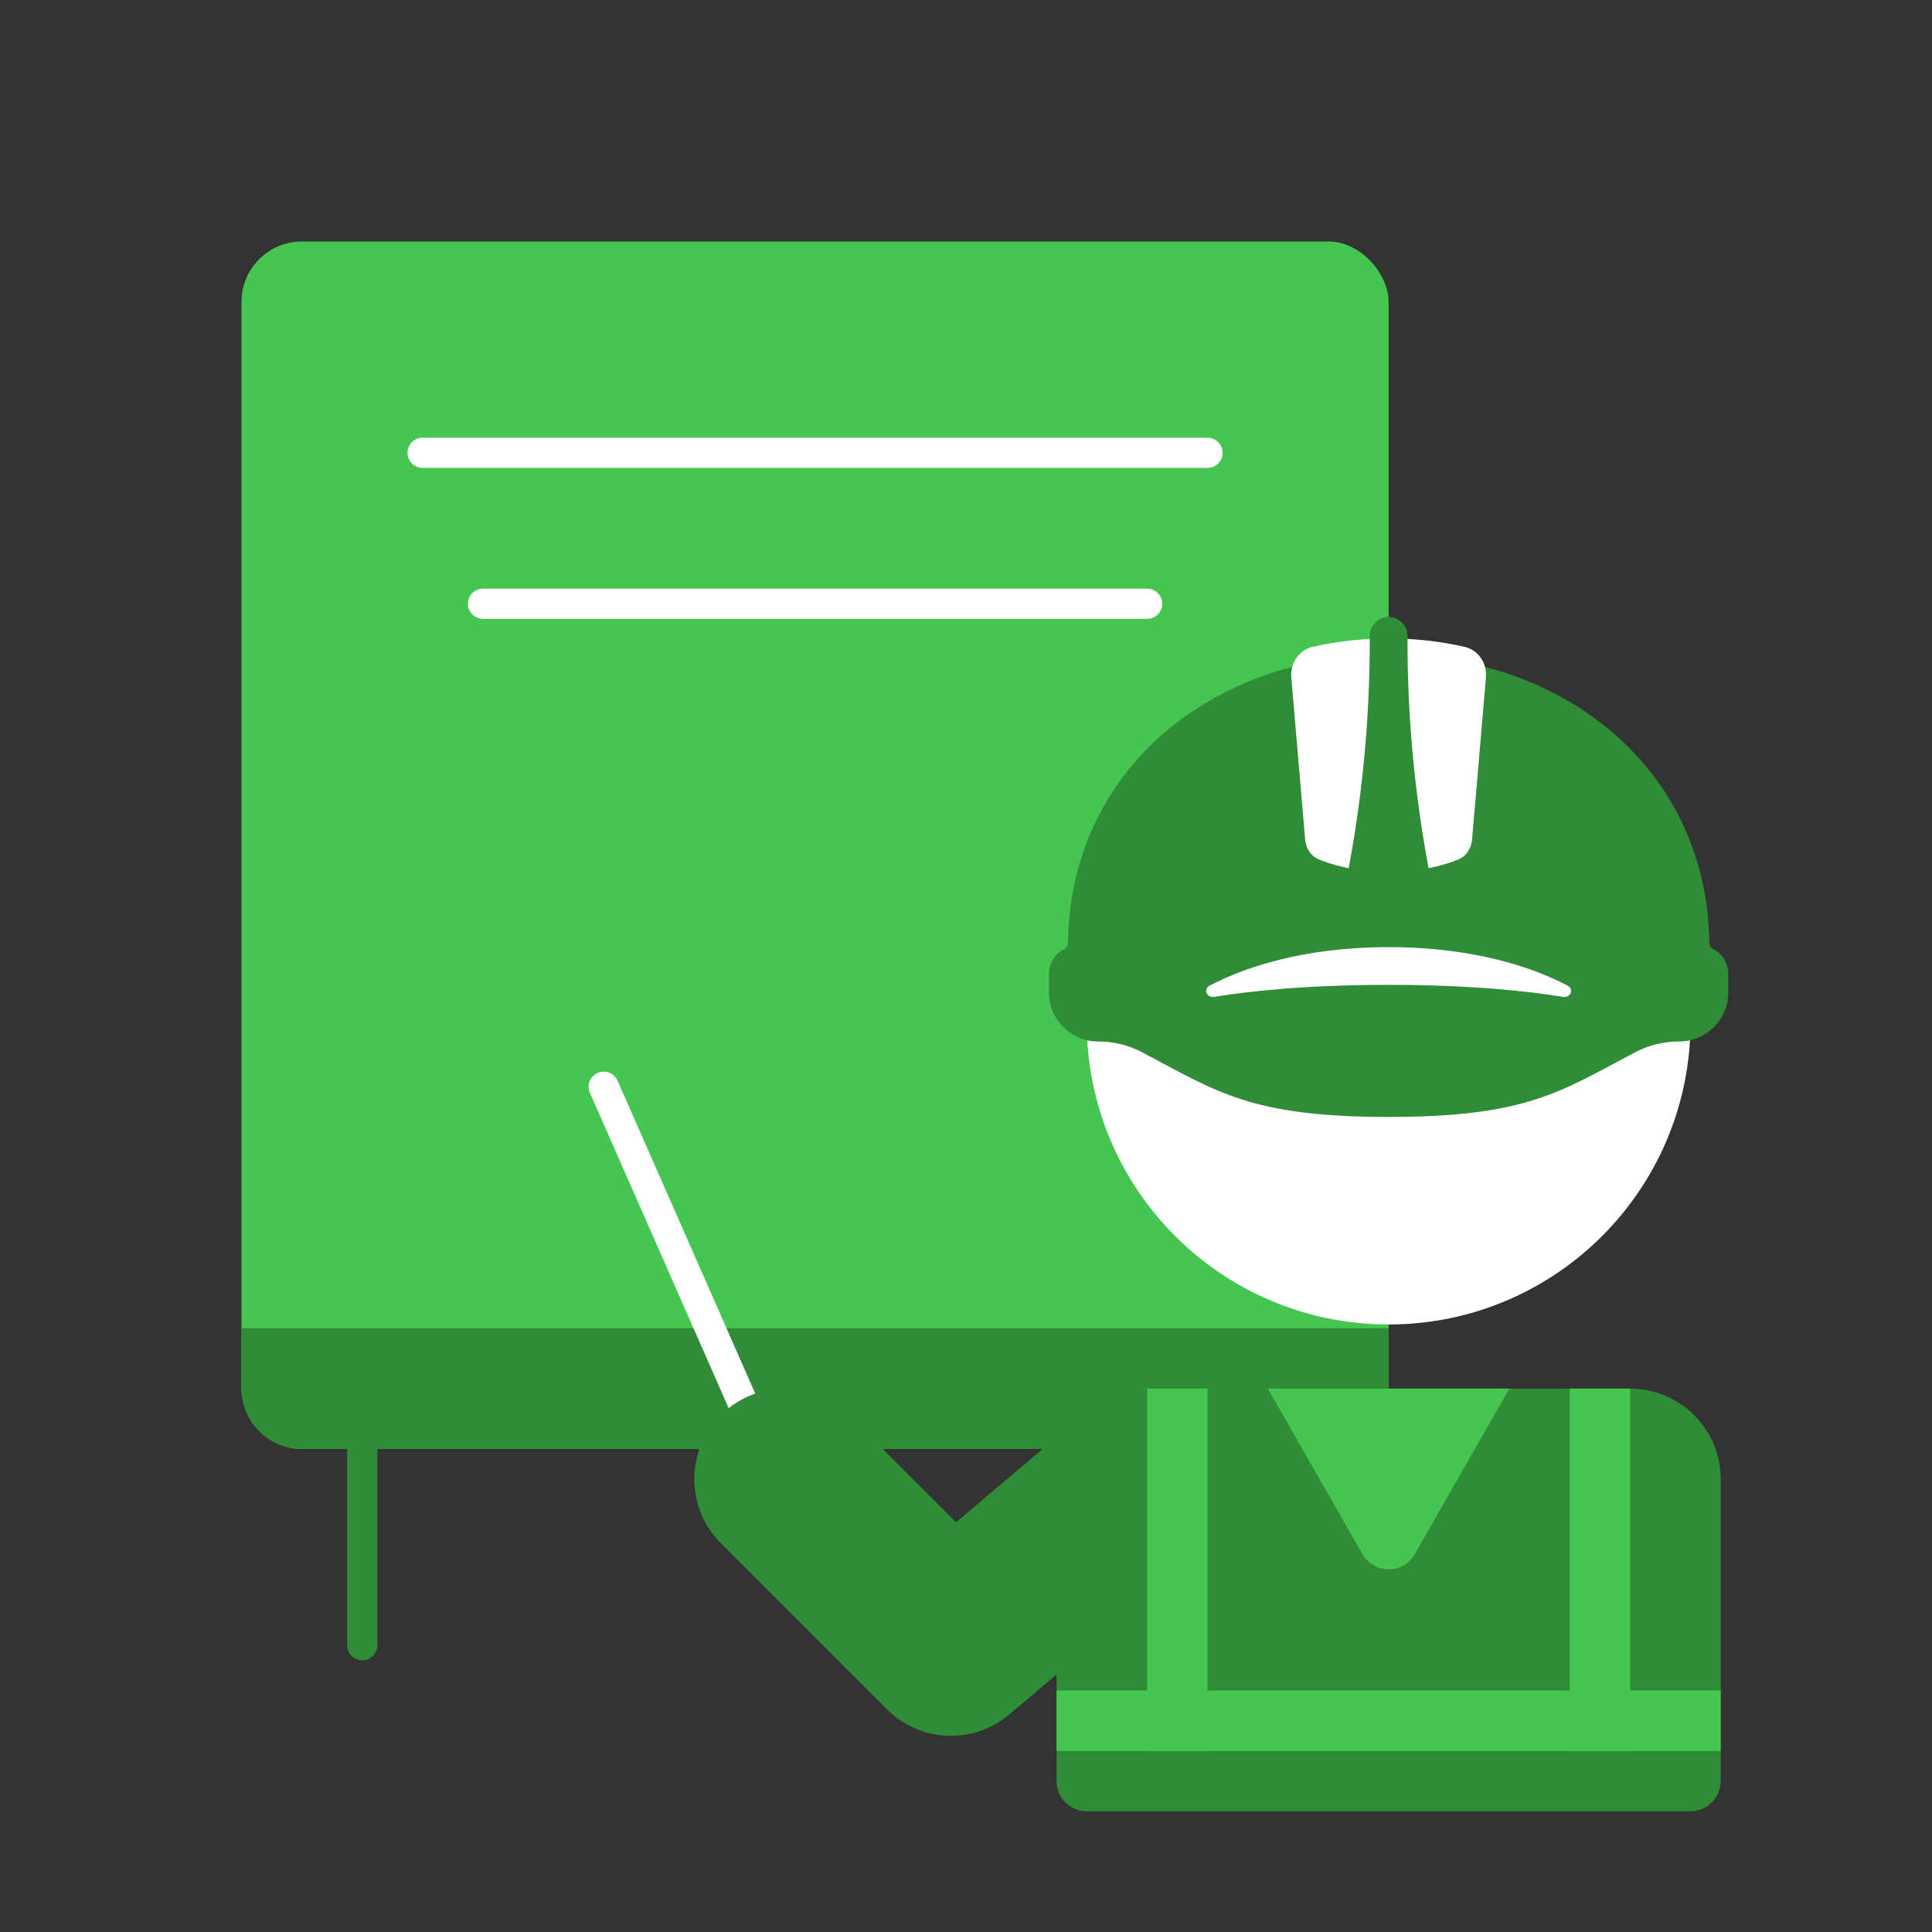 <svg width="64" height="64" viewBox="0 0 64 64" fill="none" xmlns="http://www.w3.org/2000/svg">
<rect x="0" y="0" width="64" height="64" fill="#333333" stroke="none"/>
<rect x="8" y="8" width="38" height="40" rx="2" fill="#44C650"/>
<path d="M8 44H46V46C46 47.105 45.105 48 44 48H10C8.895 48 8 47.105 8 46V44Z" fill="#2F8D38"/>
<path d="M12 48V54.5" stroke="#2F8D38" stroke-linecap="round" stroke-linejoin="round"/>
<path d="M14 15H40M16 20H38" stroke="white" stroke-linecap="round" stroke-linejoin="round"/>
<path d="M25.5 48.5L20 36" stroke="white" stroke-linecap="round" stroke-linejoin="round"/>
<path fill-rule="evenodd" clip-rule="evenodd" d="M35 55.468L33.438 56.79C32.247 57.798 30.482 57.725 29.379 56.621L23.879 51.121C22.707 49.95 22.707 48.05 23.879 46.879C25.05 45.707 26.95 45.707 28.121 46.879L31.669 50.427L36.044 46.726C36.504 46.329 37.086 46.07 37.726 46.012C37.817 46.004 37.908 46 37.999 46C37.999 46 38 46 38 46H54C55.657 46 57 47.343 57 49V59C57 59.552 56.552 60 56 60H36C35.448 60 35 59.552 35 59V55.468Z" fill="#2F8D38"/>
<path d="M45.132 51.481L42 46H50L46.868 51.481C46.484 52.152 45.516 52.152 45.132 51.481Z" fill="#44C650"/>
<path d="M46 43.875C51.523 43.875 56 39.398 56 33.875H36C36 39.398 40.477 43.875 46 43.875Z" fill="white"/>
<path d="M46 21.688C40.196 21.688 35.447 25.47 35.376 31.244C35.375 31.323 35.33 31.398 35.258 31.433C34.947 31.589 34.75 31.908 34.75 32.256V32.879C34.75 33.774 35.476 34.5 36.371 34.5C36.874 34.5 37.373 34.616 37.818 34.85C40.295 36.151 41.401 37 46 37C50.599 37 51.705 36.151 54.182 34.85C54.627 34.616 55.126 34.5 55.629 34.5C56.524 34.5 57.25 33.774 57.25 32.879V32.256C57.25 31.908 57.053 31.589 56.742 31.433C56.67 31.398 56.625 31.323 56.624 31.244C56.553 25.47 51.804 21.688 46 21.688Z" fill="#2F8D38"/>
<path d="M48.512 21.426C48.972 21.53 49.264 21.969 49.224 22.439L48.766 27.797C48.742 28.085 48.592 28.348 48.327 28.462C47.905 28.643 47.143 28.875 46 28.875C44.858 28.875 44.095 28.643 43.673 28.462C43.408 28.348 43.259 28.085 43.234 27.797L42.776 22.439C42.736 21.969 43.028 21.53 43.488 21.426C44.293 21.244 45.135 21.148 46 21.148C46.865 21.148 47.707 21.244 48.512 21.426Z" fill="white"/>
<path d="M46 32.625C43.211 32.625 41.318 32.843 40.235 33.022C39.971 33.065 39.843 32.767 40.081 32.644C41.133 32.096 43.073 31.375 46 31.375C48.927 31.375 50.867 32.096 51.919 32.644C52.157 32.767 52.029 33.065 51.765 33.022C50.682 32.843 48.789 32.625 46 32.625Z" fill="white"/>
<path d="M45.375 21.226V21.062C45.375 20.717 45.655 20.438 46 20.438C46.345 20.438 46.625 20.717 46.625 21.062V21.226C46.625 23.669 46.843 26.107 47.278 28.511L47.364 28.989H44.636L44.723 28.511C45.157 26.107 45.375 23.669 45.375 21.226Z" fill="#2F8D38"/>
<rect x="35" y="56" width="22" height="2" fill="#44C650"/>
<rect x="38" y="46" width="2" height="12" fill="#44C650"/>
<rect x="52" y="46" width="2" height="12" fill="#44C650"/>
</svg>
